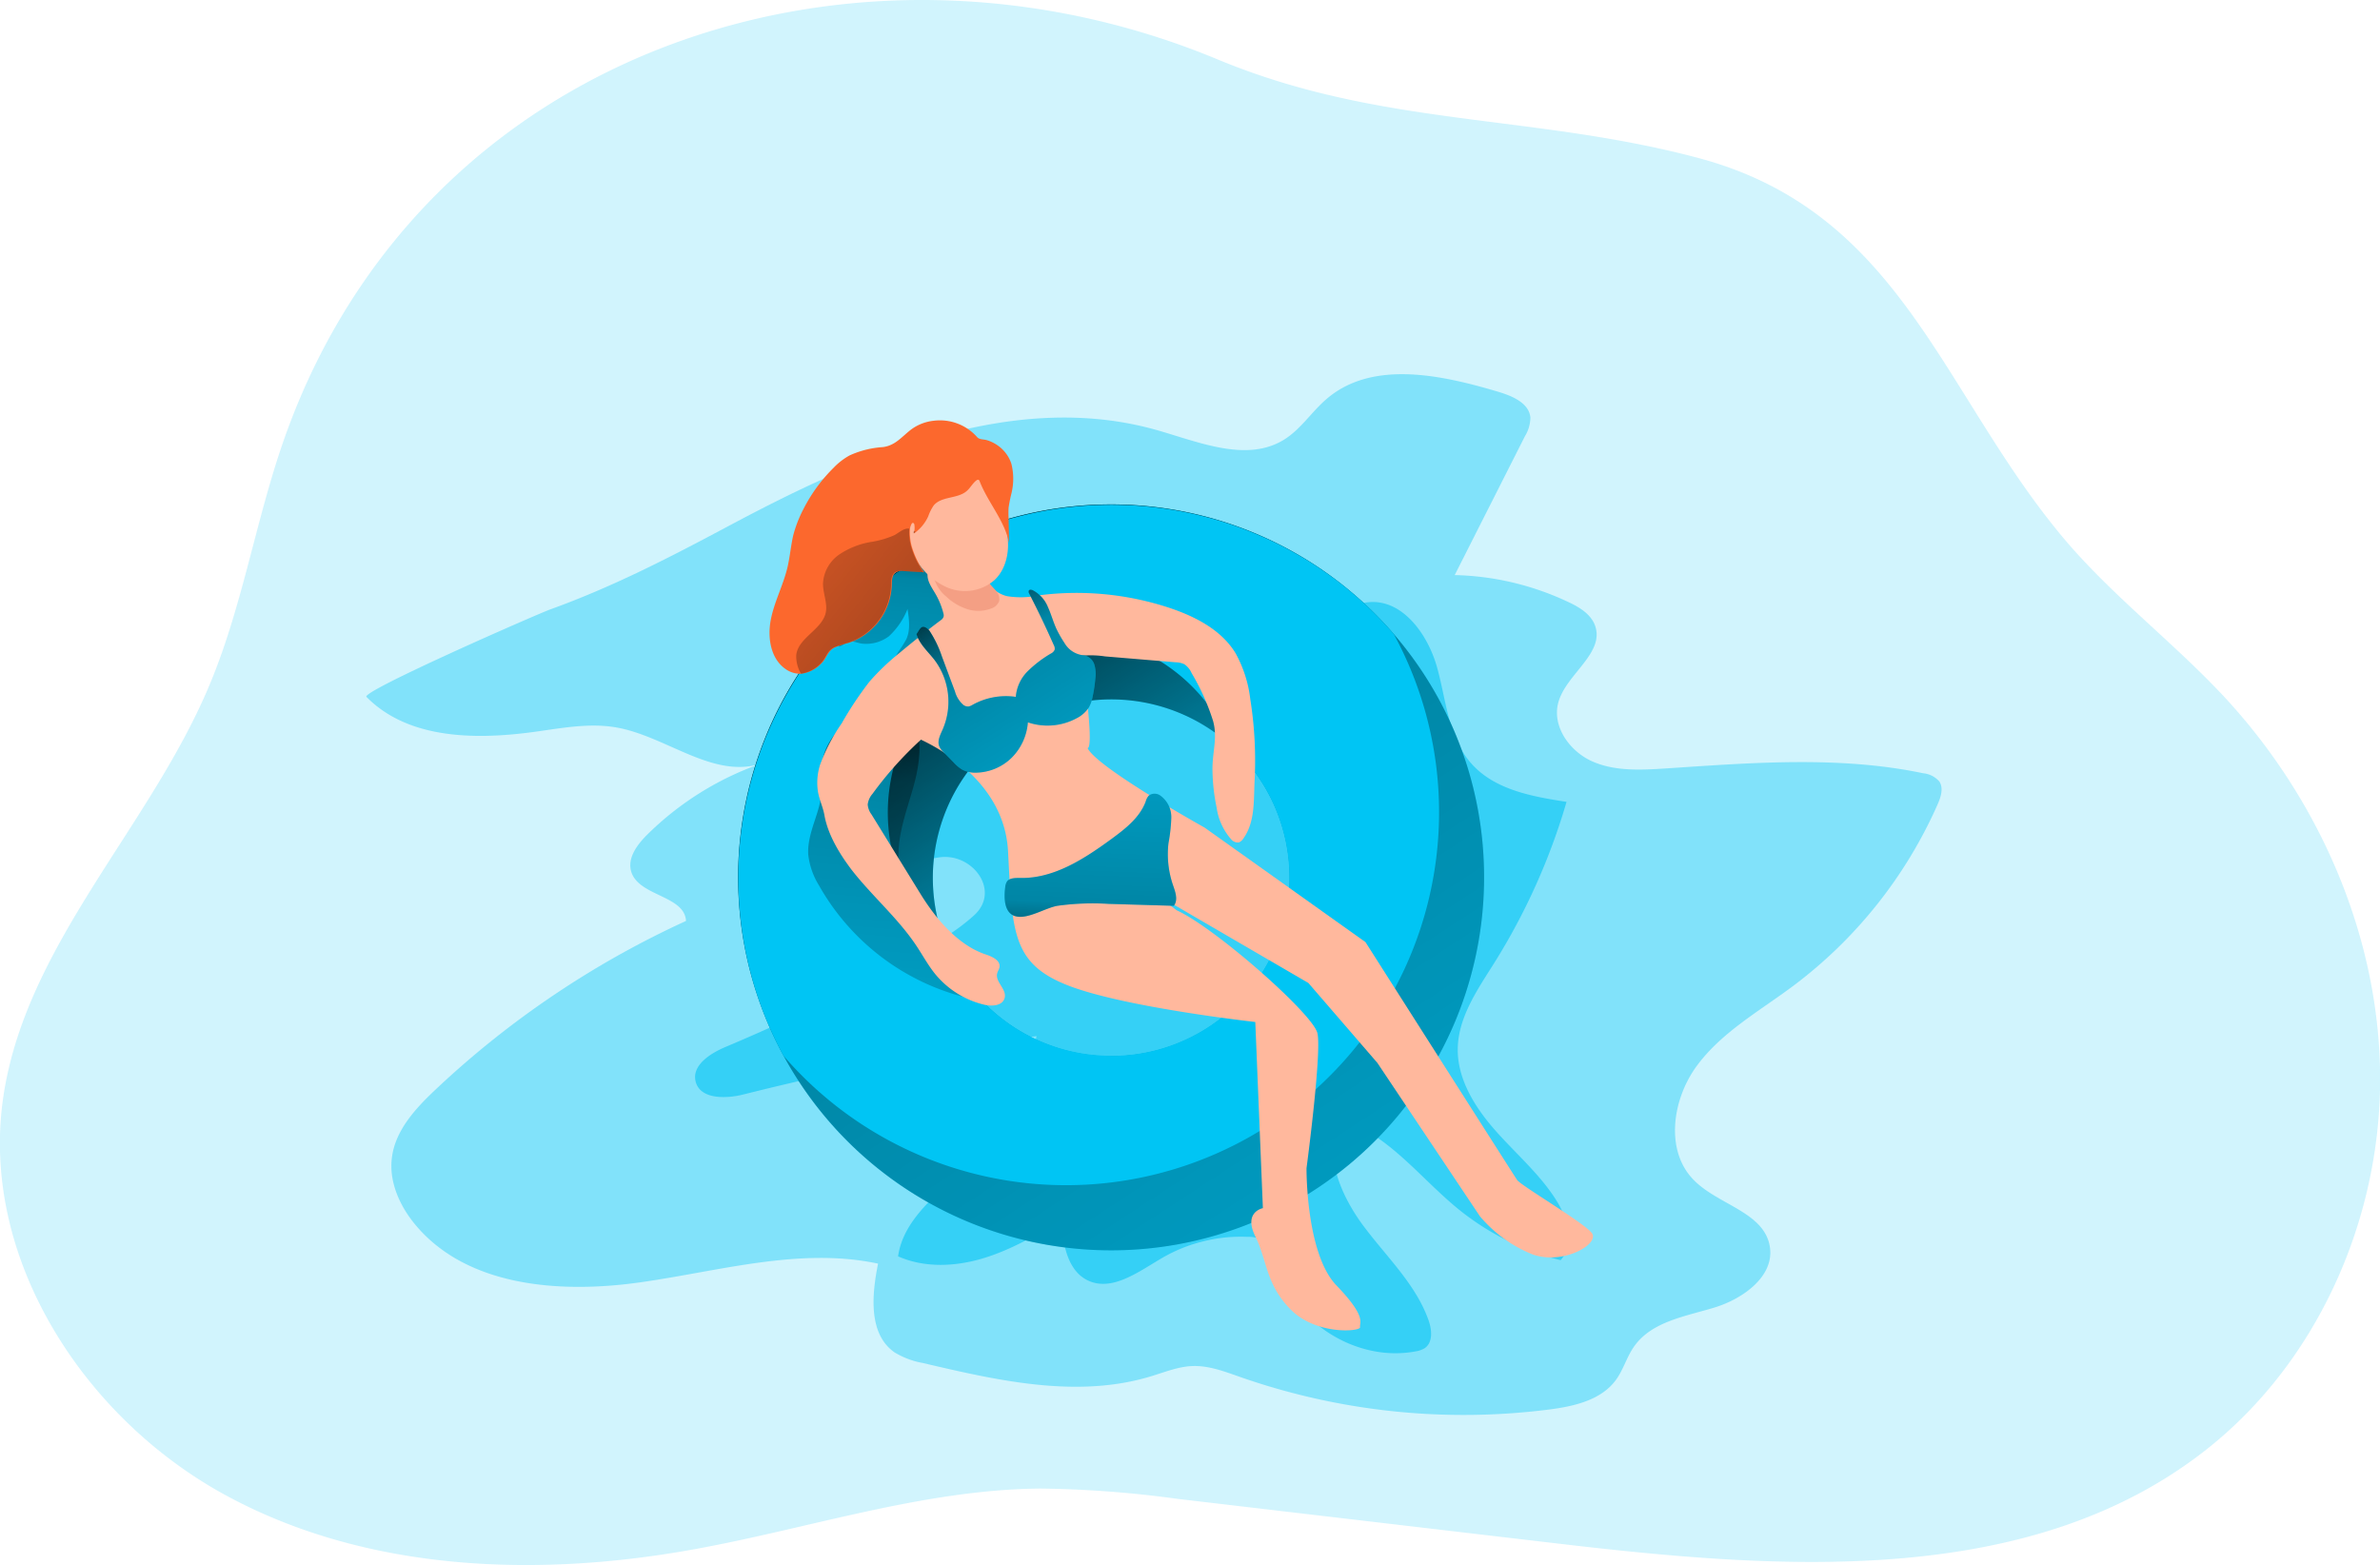 <svg id="Layer_1" data-name="Layer 1" xmlns="http://www.w3.org/2000/svg" xmlns:xlink="http://www.w3.org/1999/xlink" viewBox="0 0 404.11 265.75"><defs><linearGradient id="linear-gradient" x1="149.17" y1="122.79" x2="313.82" y2="374.9" gradientUnits="userSpaceOnUse"><stop offset="0.01"/><stop offset="0.13" stop-opacity="0.69"/><stop offset="0.25" stop-opacity="0.32"/><stop offset="1" stop-opacity="0"/></linearGradient><linearGradient id="linear-gradient-2" x1="160.14" y1="121.25" x2="153.81" y2="196.94" xlink:href="#linear-gradient"/><linearGradient id="linear-gradient-3" x1="161.26" y1="140.28" x2="148.79" y2="276.99" xlink:href="#linear-gradient"/><linearGradient id="linear-gradient-4" x1="160.97" y1="135.73" x2="206.51" y2="206.6" xlink:href="#linear-gradient"/><linearGradient id="linear-gradient-5" x1="189.31" y1="216.05" x2="192.53" y2="132.81" xlink:href="#linear-gradient"/><linearGradient id="linear-gradient-6" x1="160.75" y1="132.78" x2="159.37" y2="131.66" xlink:href="#linear-gradient"/><linearGradient id="linear-gradient-7" x1="171.61" y1="161.56" x2="116.49" y2="116.47" xlink:href="#linear-gradient"/></defs><title>6</title><path d="M53.38,116.17c-4.94,13.9-7.15,28.71-12.88,42.3-10.22,24.26-31.37,44.16-35,70.24-3.75,27.06,13.8,54.07,37.8,67.13s53,14.06,79.86,9.14c19.5-3.56,38.65-10.07,58.47-10.26A186,186,0,0,1,205,296.48L269,304c38,4.48,80.51,7.79,110.6-15.87,18.82-14.81,29.52-38.89,29.54-62.84s-10.17-47.45-26.46-65c-9-9.65-19.66-17.62-28-27.8C334.54,108,327.51,77.89,293.39,68.79c-28.24-7.53-53.92-5.22-81.58-16.72C150.14,26.42,76.8,50.22,53.38,116.17Z" transform="translate(-5.01 -41.96)" fill="#00c5f4" opacity="0.18" style="isolation:isolate"/><path d="M67.23,160.29c7.21,7.34,18.93,7.32,29.11,5.86,4.45-.63,9-1.45,13.41-.65,8.45,1.52,16.34,8.77,24.51,6.11a51.75,51.75,0,0,0-19.36,12.08c-1.71,1.7-3.43,4-2.7,6.32,1.3,4.15,9.06,4,9.29,8.33A157.49,157.49,0,0,0,79,226.94c-3.4,3.2-6.83,6.89-7.44,11.52-.55,4.09,1.28,8.2,3.9,11.38,8.7,10.55,24.41,11.79,38,9.9s27.27-6.06,40.64-3.21c-1.08,5.33-1.66,12,2.83,15.09a14,14,0,0,0,4.76,1.78c12.76,3,26.25,6.08,38.79,2.25,2.31-.7,4.6-1.64,7-1.73,2.78-.1,5.45.93,8.08,1.85a114.84,114.84,0,0,0,52.42,5.54c4.23-.54,8.85-1.57,11.38-5,1.3-1.77,1.88-4,3.15-5.77,3-4.2,8.67-5.05,13.59-6.55s10.3-5.38,9.4-10.44c-1-5.76-8.73-7-12.85-11.17-5-5-3.71-13.8.51-19.49s10.62-9.26,16.3-13.5A77.83,77.83,0,0,0,334,178.56c.55-1.25,1.05-2.77.29-3.91a4.18,4.18,0,0,0-2.74-1.39c-14.35-3-29.18-1.77-43.8-.81-4.17.27-8.54.49-12.37-1.2s-6.88-5.92-5.78-10c1.32-4.84,7.92-8.34,6.24-13.06-.7-1.95-2.66-3.13-4.53-4a47.62,47.62,0,0,0-19.3-4.58l11.92-23.57a6.2,6.2,0,0,0,.93-3.17c-.2-2.43-3-3.64-5.31-4.34-9.76-2.92-21.46-5.48-29.23,1.12-2.56,2.17-4.4,5.16-7.25,6.94-6.31,3.94-14.37.48-21.53-1.57-24.75-7.07-50.8,4.54-72.34,16-10.24,5.46-19.83,10.47-30.82,14.44C95.75,146.45,66.31,159.35,67.23,160.29Z" transform="translate(-5.01 -41.96)" fill="#00c5f4" opacity="0.38"/><path d="M128.24,219.72c-2.64,1.1-5.82,3.15-5.11,5.91.78,3,5.08,2.94,8.12,2.17,16.41-4.12,33-7.43,49.76-9.91a42.82,42.82,0,0,1-11.69,21.85c-4.7,4.7-10.89,9-11.82,15.55,4.5,2,9.74,1.75,14.45.33s9-3.93,13.25-6.42c.26,3.86,1,8.4,4.41,10.13,4.17,2.08,8.74-1.45,12.77-3.79a26.6,26.6,0,0,1,14.4-3.56,5.66,5.66,0,0,1,3.14.82c1.32,1,1.68,2.74,2.14,4.31,2.78,9.61,13.47,16.18,23.3,14.32a4.15,4.15,0,0,0,1.58-.56c1.41-1,1.2-3.15.61-4.78-2.19-6.13-7.17-10.76-11.06-16s-6.81-12.19-4.16-18.14c8.21,2.36,13.64,9.88,20.25,15.28A44.67,44.67,0,0,0,270,255.94c2.31-2.63,1.29-6.79-.51-9.79-2.75-4.56-6.89-8.08-10.43-12.06s-6.65-8.84-6.53-14.16,3.39-10,6.21-14.48A109.08,109.08,0,0,0,271,178.12c-5.88-.9-12.27-2.07-16.19-6.54s-4.23-10.72-5.81-16.35-5.93-11.64-11.74-11c-4.9.56-7.95,5.53-12.25,7.95-7.39,4.15-16.43.11-24.72-1.65-8.12-1.73-16.53-1.14-24.8-.42a39.26,39.26,0,0,0-10.89,2c-4.65,1.81-8.44,5.26-12.07,8.68q-5,4.68-9.81,9.47c-2.9,2.85-5.82,5.81-7.56,9.49s-2.08,8.26.12,11.67c2.91,4.51,8.88,5.14,13.7,4,5.86-1.36,10.14-7.48,16-7.93,5.41-.4,9.89,5.85,5.42,9.9-5.25,4.76-13,8.17-19.25,11.48C143.7,212.88,136,216.45,128.24,219.72Z" transform="translate(-5.01 -41.96)" fill="#00c5f4" opacity="0.59"/><path d="M241.67,149.63A63.33,63.33,0,1,0,257,191,63.19,63.19,0,0,0,241.67,149.63ZM224,191a30.3,30.3,0,1,1-9.82-22.31A30.28,30.28,0,0,1,224,191Z" transform="translate(-5.01 -41.96)" fill="#00c5f4"/><path d="M241.67,149.63A63.33,63.33,0,1,0,257,191,63.19,63.19,0,0,0,241.67,149.63ZM224,191a30.3,30.3,0,1,1-9.82-22.31A30.28,30.28,0,0,1,224,191Z" transform="translate(-5.01 -41.96)" fill="url(#linear-gradient)"/><path d="M241.67,149.63a63.34,63.34,0,0,0-103.61,71.62,63.34,63.34,0,0,0,103.61-71.62Zm-48,71.61a30.28,30.28,0,0,1-28.11-19,30.27,30.27,0,1,1,48.56-33.57,30.27,30.27,0,0,1-20.45,52.59Z" transform="translate(-5.01 -41.96)" fill="#00c5f4"/><path d="M155.94,150a12.61,12.61,0,0,0,3.16-4.62c.27,1.72.52,3.55-.21,5.13a19.63,19.63,0,0,1-1.37,2.16,7.51,7.51,0,0,0-1.08,3.22,84.52,84.52,0,0,0,10.74-6.7,2.44,2.44,0,0,0,1.07-1.33,2.36,2.36,0,0,0-.36-1.42q-2.7-5.37-5.84-10.5a.66.66,0,0,0-.32-.32.68.68,0,0,0-.44,0c-3.61,1.29-7.26,2.83-9.92,5.58s-4.43,6.86-3.89,10.57c.68-.12,1.13-.75,1.78-.87s1.51.3,2.21.36A6.4,6.4,0,0,0,155.94,150Z" transform="translate(-5.01 -41.96)" fill="url(#linear-gradient-2)"/><path d="M142.25,187.12a12.61,12.61,0,0,0,1.81,5.17,39.73,39.73,0,0,0,25.35,19.15c.78-1.38-.11-3.08-1-4.37-4.29-5.95-10.23-11.47-10.8-18.79-.35-4.52,1.47-8.89,2.64-13.27s1.56-9.49-1.22-13.07a3.69,3.69,0,0,0-1.65-1.31,4.59,4.59,0,0,0-3.36.77c-4.64,2.48-9.32,5.42-9.54,11.17-.09,2.3.19,4-.4,6.34C143.37,181.6,142.06,184.28,142.25,187.12Z" transform="translate(-5.01 -41.96)" fill="url(#linear-gradient-3)"/><path d="M172.54,139.51c0,1.82,1.7,3.26,3.46,3.68a14.67,14.67,0,0,0,5.4-.14,50.17,50.17,0,0,1,22,2.07c4.47,1.47,9,3.77,11.42,7.79a21.15,21.15,0,0,1,2.48,7.76,66.23,66.23,0,0,1,.74,13.71c-.18,3.47.12,7.15-1.94,10a1.56,1.56,0,0,1-.73.62,1.46,1.46,0,0,1-1.34-.55,10.33,10.33,0,0,1-2.44-5.36,32.86,32.86,0,0,1-.71-6.56c0-3,.89-5.3.1-8.16a38.51,38.51,0,0,0-3.64-8.11,3.58,3.58,0,0,0-1.23-1.51,3.67,3.67,0,0,0-1.47-.33l-12-1a16.17,16.17,0,0,0-6.9.44c-2.67,1-4.63,3.26-7.15,4.57-3.23,1.68-7.19,1.66-10.24,3.64a61.24,61.24,0,0,0-15.19,14.68,3.36,3.36,0,0,0-.82,1.82,3.27,3.27,0,0,0,.65,1.69l8.29,13.45c2.61,4.24,6.4,8.77,11.13,10.33,1.08.36,2.48,1,2.31,2.12-.06.38-.3.71-.4,1.09-.35,1.42,1.58,2.63,1.29,4.07s-2.15,1.55-3.5,1.24a15.38,15.38,0,0,1-8.33-5.23c-1.2-1.49-2.11-3.18-3.17-4.77-3.13-4.71-7.52-8.43-11-12.9-2-2.64-4-5.89-4.61-9.23-.23-1.36-.82-2.54-1.08-3.89a10,10,0,0,1,.32-4.68,31,31,0,0,1,3.69-7.08,59.58,59.58,0,0,1,4.73-7.1,39.86,39.86,0,0,1,5.06-4.83q3.44-2.88,7-5.56a1.19,1.19,0,0,0,.5-.59,1,1,0,0,0,0-.49,12.81,12.81,0,0,0-1.42-3.49c-.68-1.15-1.58-2.4-1.22-3.69,2.2,1.36,4.92,1.07,7.39,1.11a5.32,5.32,0,0,0,1.38-.09C171.82,139.93,172.29,139.9,172.54,139.51Z" transform="translate(-5.01 -41.96)" fill="#ffb89d"/><path d="M163.39,138.89a6.25,6.25,0,0,0,2.32,4.4,9.29,9.29,0,0,0,3.56,2.11,6.14,6.14,0,0,0,4.08-.13,2.1,2.1,0,0,0,1.31-1.24,2,2,0,0,0-.43-1.61c-.34-.47-.79-.85-1.13-1.31a15.93,15.93,0,0,0-1.41-2.09,5.29,5.29,0,0,0-3.49-1,7.68,7.68,0,0,0-3.79.44" transform="translate(-5.01 -41.96)" fill="#f49f84"/><path d="M172.74,124.7a26.07,26.07,0,0,1,3.27,7.9c.49,2.81-.1,6-2.21,7.92a7.68,7.68,0,0,1-7.79,1.26,11.4,11.4,0,0,1-5.88-5.59,12.88,12.88,0,0,1-1.21-8.69,9.92,9.92,0,0,1,5.4-6.76c2.44-1.09,5.73-.78,7.25,1.42" transform="translate(-5.01 -41.96)" fill="#ffb89d"/><path d="M159.92,166.93s15.53,5.71,16.25,19.58.72,19.12,10.28,22.82,31.7,6.17,31.7,6.17l1.29,31.61s-3.35.62-1.29,4.78,1.75,8.17,6.07,12.49,11.87,3.7,11.72,2.93,1.23-1.65-4-7.07-5.09-19.92-5.09-19.92,2.62-19.64,1.85-22.93-17.42-17.93-23.9-20.86l-3.85-2.92,26.21,15.26,11.72,13.57,17.42,26.06a22.78,22.78,0,0,0,8.95,6.47c5.24,1.85,11.56-1.85,10-3.7s-12-8-12.64-8.94-25.75-40.4-25.75-40.4l-27.3-19.43S191.3,172.33,189.68,169s2.34,8.3-1.07-15.74S159.92,166.93,159.92,166.93Z" transform="translate(-5.01 -41.96)" fill="#ffb89d"/><path d="M160.62,149.63c.53,1.75,2,3,3.11,4.45a11.83,11.83,0,0,1,1.34,11.74c-.4.91-.94,1.91-.59,2.84a3.24,3.24,0,0,0,.8,1.08l1.65,1.68a6.36,6.36,0,0,0,1.46,1.23,4.81,4.81,0,0,0,2.4.51,8.84,8.84,0,0,0,6-2.54,9.49,9.49,0,0,0,2.75-6,10.42,10.42,0,0,0,8.22-.67,5.34,5.34,0,0,0,2.17-1.93,6.15,6.15,0,0,0,.62-1.84,24.4,24.4,0,0,0,.44-2.95,5.57,5.57,0,0,0-.17-2.44,2.26,2.26,0,0,0-1.77-1.55,4.25,4.25,0,0,1-2.32-.94,4.45,4.45,0,0,1-1-1.19,19.18,19.18,0,0,1-1.33-2.33c-.56-1.2-.89-2.49-1.44-3.69a5.57,5.57,0,0,0-2.58-2.9c-.24-.11-.58-.16-.69.07a.58.58,0,0,0,.07.49q2.22,4.31,4.18,8.75a1.21,1.21,0,0,1,.15.78,1.23,1.23,0,0,1-.6.63,19.74,19.74,0,0,0-3.95,3,6.84,6.84,0,0,0-2.05,4.38,11.64,11.64,0,0,0-7.34,1.35,1.92,1.92,0,0,1-.68.28,1.27,1.27,0,0,1-.92-.29,4.71,4.71,0,0,1-1.4-2.28l-2.24-6a18.45,18.45,0,0,0-2-4.16,1.82,1.82,0,0,0-.84-.74C161.37,148.15,161.11,148.94,160.62,149.63Z" transform="translate(-5.01 -41.96)" fill="#00c5f4"/><path d="M160.62,149.63c.53,1.75,2,3,3.11,4.45a11.83,11.83,0,0,1,1.34,11.74c-.4.91-.94,1.91-.59,2.84a3.24,3.24,0,0,0,.8,1.08l1.65,1.68a6.36,6.36,0,0,0,1.46,1.23,4.81,4.81,0,0,0,2.4.51,8.84,8.84,0,0,0,6-2.54,9.49,9.49,0,0,0,2.75-6,10.42,10.42,0,0,0,8.22-.67,5.34,5.34,0,0,0,2.17-1.93,6.15,6.15,0,0,0,.62-1.84,24.4,24.4,0,0,0,.44-2.95,5.57,5.57,0,0,0-.17-2.44,2.26,2.26,0,0,0-1.77-1.55,4.25,4.25,0,0,1-2.32-.94,4.45,4.45,0,0,1-1-1.19,19.18,19.18,0,0,1-1.33-2.33c-.56-1.2-.89-2.49-1.44-3.69a5.57,5.57,0,0,0-2.58-2.9c-.24-.11-.58-.16-.69.07a.58.58,0,0,0,.07.49q2.22,4.31,4.18,8.75a1.21,1.21,0,0,1,.15.78,1.23,1.23,0,0,1-.6.63,19.74,19.74,0,0,0-3.95,3,6.84,6.84,0,0,0-2.05,4.38,11.64,11.64,0,0,0-7.34,1.35,1.92,1.92,0,0,1-.68.28,1.27,1.27,0,0,1-.92-.29,4.71,4.71,0,0,1-1.4-2.28l-2.24-6a18.45,18.45,0,0,0-2-4.16,1.82,1.82,0,0,0-.84-.74C161.37,148.15,161.11,148.94,160.62,149.63Z" transform="translate(-5.01 -41.96)" fill="url(#linear-gradient-4)"/><path d="M184.54,195.77a43.39,43.39,0,0,1,8.68-.33l11.1.33c.76-1,.26-2.35-.14-3.51a16.23,16.23,0,0,1-.77-7.12,28.7,28.7,0,0,0,.48-4.32,4.49,4.49,0,0,0-1.84-3.75,1.66,1.66,0,0,0-2,0,2.54,2.54,0,0,0-.51,1c-1,2.68-3.36,4.55-5.66,6.24-4.69,3.44-9.93,6.89-15.74,6.73-.76,0-1.64,0-2.11.54a2.13,2.13,0,0,0-.34,1c-.24,1.75-.25,4.59,1.93,5C179.63,198,182.52,196.13,184.54,195.77Z" transform="translate(-5.01 -41.96)" fill="#00c5f4"/><path d="M184.54,195.77a43.39,43.39,0,0,1,8.68-.33l11.1.33c.76-1,.26-2.35-.14-3.51a16.23,16.23,0,0,1-.77-7.12,28.7,28.7,0,0,0,.48-4.32,4.49,4.49,0,0,0-1.84-3.75,1.66,1.66,0,0,0-2,0,2.54,2.54,0,0,0-.51,1c-1,2.68-3.36,4.55-5.66,6.24-4.69,3.44-9.93,6.89-15.74,6.73-.76,0-1.64,0-2.11.54a2.13,2.13,0,0,0-.34,1c-.24,1.75-.25,4.59,1.93,5C179.63,198,182.52,196.13,184.54,195.77Z" transform="translate(-5.01 -41.96)" fill="url(#linear-gradient-5)"/><path d="M176.26,128.2a15.7,15.7,0,0,0,0,1.68l.09,4.3c-.75-3.82-3.59-6.88-5-10.5a.38.38,0,0,0-.15-.22c-.14-.09-.31,0-.44.1-.63.5-1,1.26-1.61,1.78-1.56,1.35-4.26.85-5.59,2.43a7.74,7.74,0,0,0-.94,1.86,7.06,7.06,0,0,1-2.09,2.66,2.8,2.8,0,0,1-.33.24c0-.15,0-.29.07-.44a3.6,3.6,0,0,0,0-1c0-.17-.14-.38-.3-.33s-.11.07-.16.13a2.38,2.38,0,0,0-.29.85,9,9,0,0,0,.3,3,15.26,15.26,0,0,0,2.11,4.4c-1.16-.08-2.32-.14-3.49-.21a2.18,2.18,0,0,0-1.24.16c-.75.41-.76,1.46-.77,2.32a10.74,10.74,0,0,1-7.27,9.7,18.27,18.27,0,0,0-2.34.76c-1.35.64-1.39,1.85-2.37,2.78a5.69,5.69,0,0,1-3.32,1.71,3.39,3.39,0,0,1-.45,0,4.26,4.26,0,0,1-2.32-.82c-2.52-1.77-3.06-5.34-2.47-8.36s2.07-5.78,2.8-8.77c.44-1.83.59-3.7,1-5.52a21.48,21.48,0,0,1,1.76-4.53,27.26,27.26,0,0,1,5.13-7,11.35,11.35,0,0,1,2.67-2.06,16,16,0,0,1,5.67-1.42c2.07-.27,3.11-1.66,4.68-2.9a7.81,7.81,0,0,1,3.91-1.57,8.43,8.43,0,0,1,7.4,2.76c.39.46,1.09.36,1.66.53a6.29,6.29,0,0,1,1.79.86,6.11,6.11,0,0,1,2.37,3.13,10.44,10.44,0,0,1,0,5.12A23.59,23.59,0,0,0,176.26,128.2Z" transform="translate(-5.01 -41.96)" fill="#fc682d"/><path d="M160.45,132.29a2.8,2.8,0,0,1-.33.24c0-.15,0-.29.07-.44A1.64,1.64,0,0,1,160.45,132.29Z" transform="translate(-5.01 -41.96)" fill="url(#linear-gradient-6)"/><path d="M161.81,139.13c-1.16-.08-2.32-.14-3.49-.21a2.18,2.18,0,0,0-1.24.16c-.75.41-.76,1.46-.77,2.32a10.74,10.74,0,0,1-7.27,9.7,18.27,18.27,0,0,0-2.34.76c-1.35.64-1.39,1.85-2.37,2.78a5.69,5.69,0,0,1-3.32,1.71,5.82,5.82,0,0,1-.8-3.18c.35-2.93,4.33-4.26,5-7.14.35-1.64-.47-3.29-.46-5a6.38,6.38,0,0,1,2.73-4.89,13.62,13.62,0,0,1,5.34-2.14,16,16,0,0,0,4-1.14c.81-.41,1.63-1.26,2.58-1.14a9,9,0,0,0,.3,3A15.26,15.26,0,0,0,161.81,139.13Z" transform="translate(-5.01 -41.96)" fill="url(#linear-gradient-7)"/></svg>